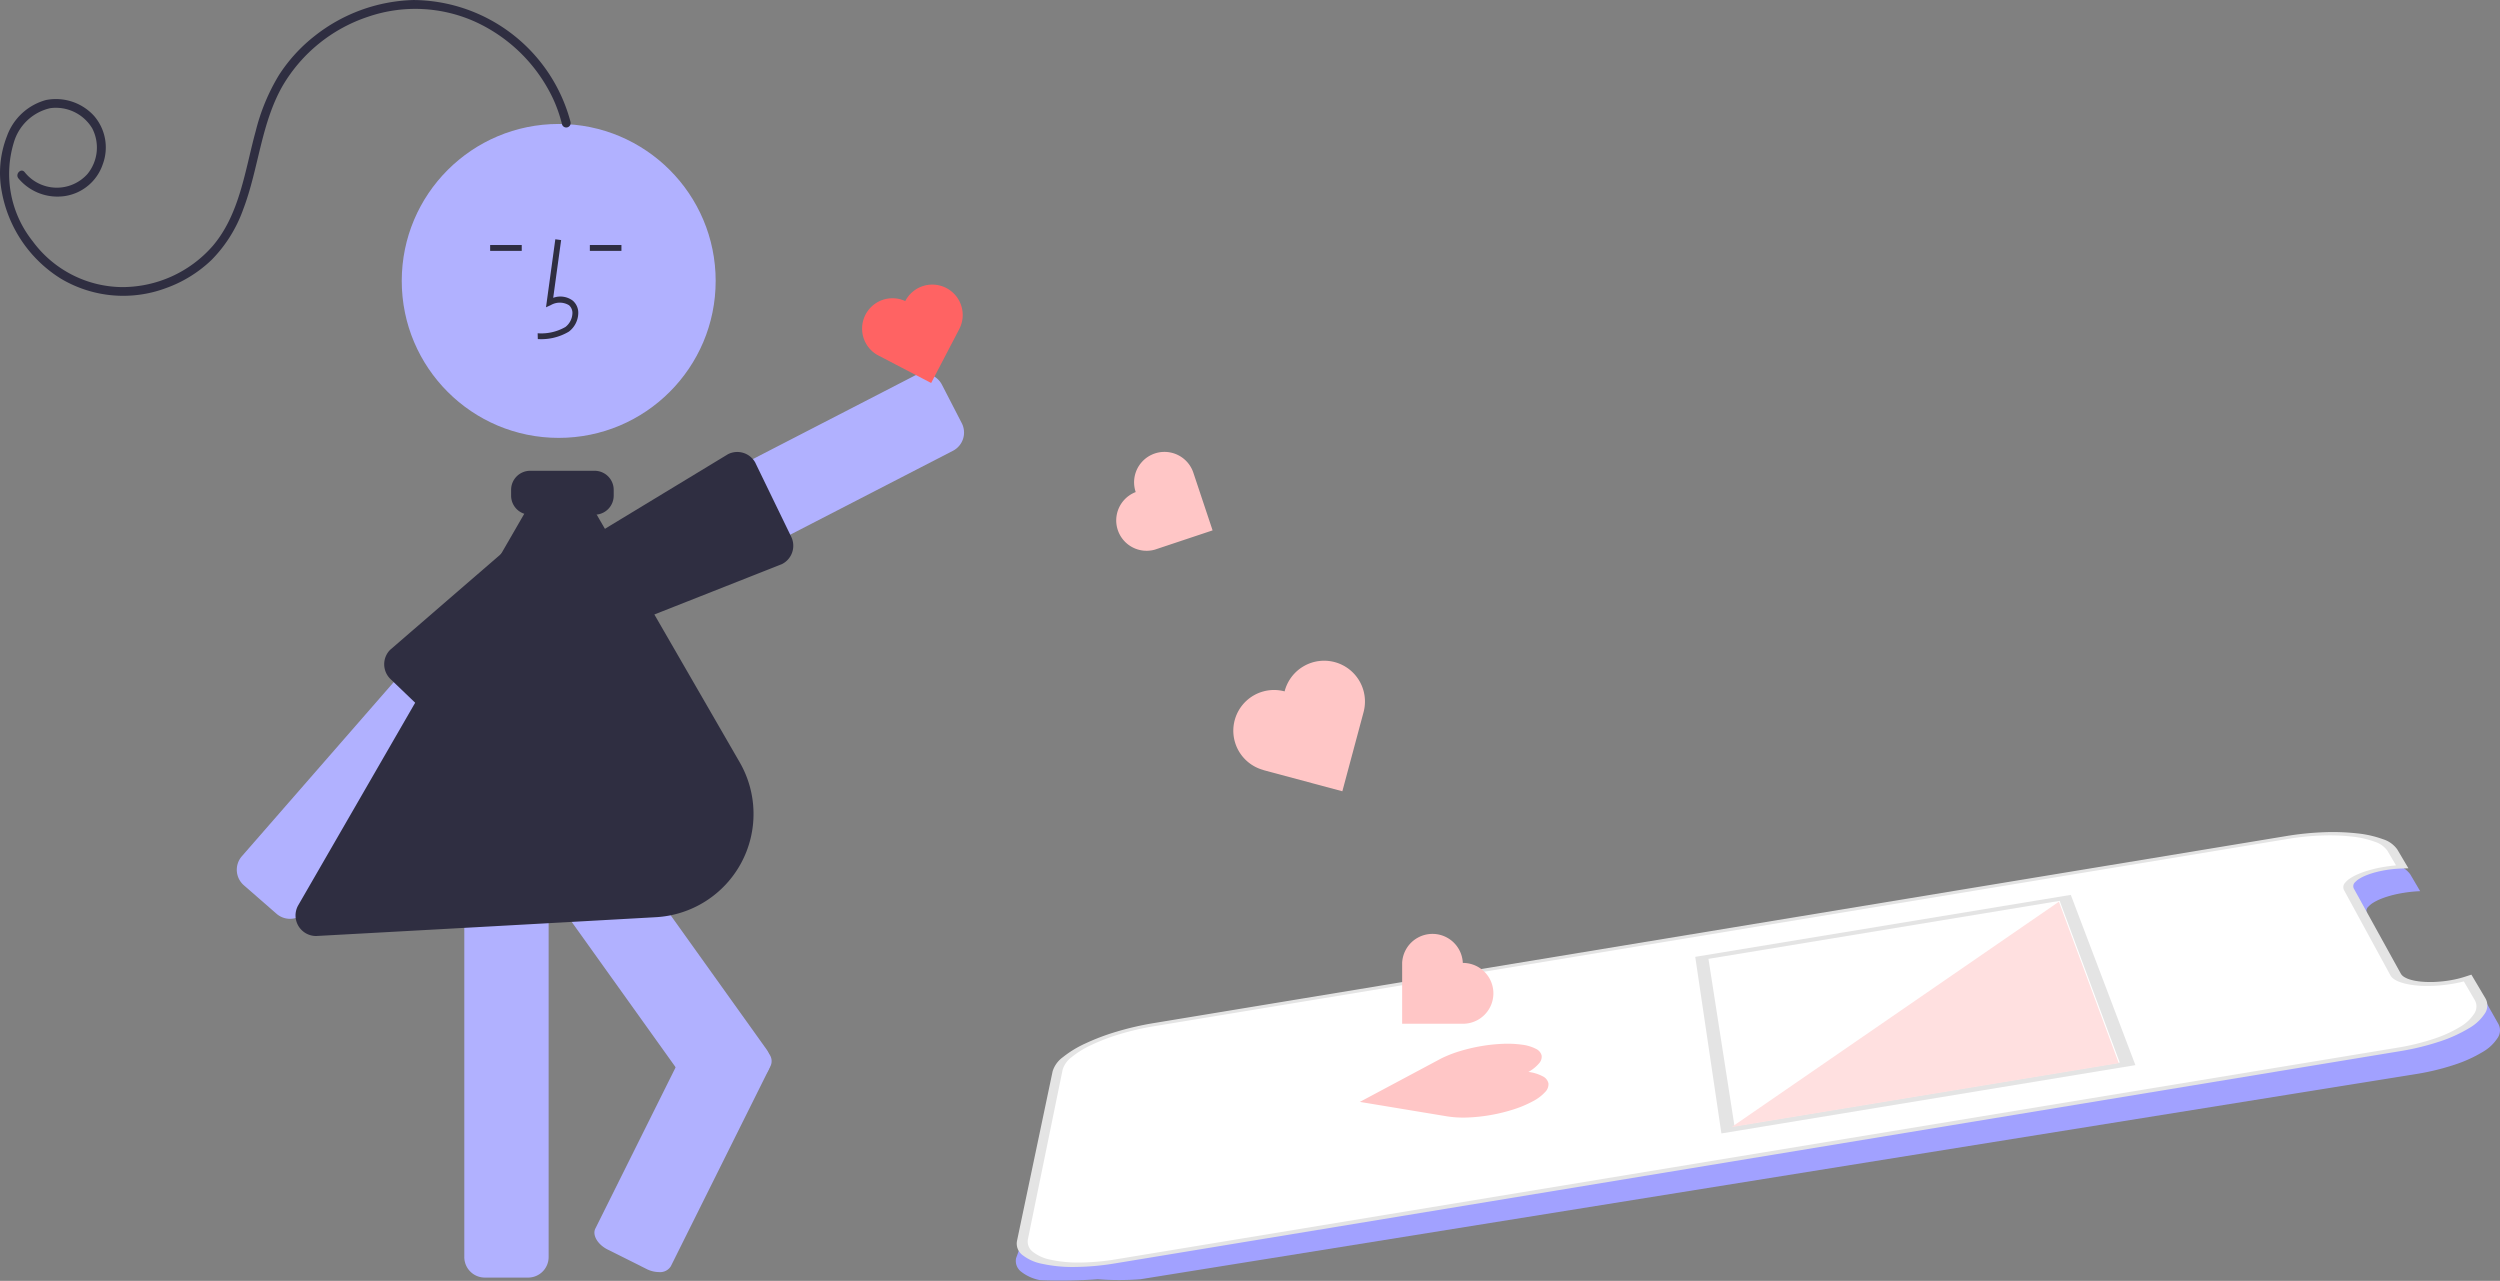 <svg id="image" xmlns="http://www.w3.org/2000/svg" width="129.093" height="66.139" viewBox="0 0 129.093 66.139">
  <rect x="0" y="0" width="129.093" height="66.139" fill="#808080" stroke="none"/>
  <path id="Path_12345" data-name="Path 12345" d="M270.4,446.763a1.061,1.061,0,0,1-1.064-.2l-1.684-1.469a1.061,1.061,0,0,1-.1-1.5l12.244-14.039a1.061,1.061,0,0,1,1.5-.1l1.684,1.469a1.061,1.061,0,0,1,.1,1.5l-12.244,14.039A1.054,1.054,0,0,1,270.4,446.763Z" transform="translate(-255.061 -399.382)" fill="#b1b1ff"/>
  <path id="Path_12346" data-name="Path 12346" d="M383.068,374.789a1.064,1.064,0,0,1-.325-.051,1.053,1.053,0,0,1-.62-.523l-1.024-1.987a1.061,1.061,0,0,1,.456-1.428l16.557-8.536a1.061,1.061,0,0,1,1.428.456l1.024,1.986a1.061,1.061,0,0,1-.456,1.428l-16.557,8.536a1.053,1.053,0,0,1-.484.118Z" transform="translate(-350.901 -342.856)" fill="#b1b1ff"/>
  <path id="Path_12347" data-name="Path 12347" d="M381.281,397a1.063,1.063,0,0,1-.95-.585l-1-2a1.058,1.058,0,0,1-.082-.728c.007-.027.014-.054.023-.081h0c.02-.061.042-.156.068-.266.081-.351.182-.789.388-.892l7.275-4.41a1.06,1.06,0,0,1,1.425.463l0,.006,1.835,3.783a1.061,1.061,0,0,1-.472,1.422l-8.044,3.176A1.038,1.038,0,0,1,381.281,397Z" transform="translate(-349.412 -364.584)" fill="#2f2e41"/>
  <circle id="Ellipse_494" data-name="Ellipse 494" cx="8.105" cy="8.105" r="8.105" transform="translate(20.745 6.401)" fill="#b1b1ff"/>
  <path id="Path_12348" data-name="Path 12348" d="M345.386,546.4h-2.235a1.061,1.061,0,0,1-1.06-1.06V526.407a1.061,1.061,0,0,1,1.06-1.06h2.235a1.061,1.061,0,0,1,1.06,1.06v18.931A1.061,1.061,0,0,1,345.386,546.4Z" transform="translate(-318.116 -480.429)" fill="#b1b1ff"/>
  <path id="Path_12349" data-name="Path 12349" d="M360.541,503.595a1.06,1.06,0,0,1-.864-.443L348.843,488a1.061,1.061,0,0,1,.246-1.479l1.818-1.3a1.061,1.061,0,0,1,1.479.246l10.835,15.153a1.061,1.061,0,0,1-.246,1.479l-1.818,1.3A1.054,1.054,0,0,1,360.541,503.595Z" transform="translate(-323.642 -446.437)" fill="#b1b1ff"/>
  <path id="Path_12350" data-name="Path 12350" d="M388.208,588.338a1.458,1.458,0,0,1-.64-.16l-2-1c-.523-.26-.811-.748-.643-1.087l5.157-10.358c.169-.339.732-.4,1.255-.143l2,1a1.412,1.412,0,0,1,.574.5.6.6,0,0,1,.069.589l-5.157,10.358A.649.649,0,0,1,388.208,588.338Z" transform="translate(-354.183 -522.651)" fill="#b1b1ff"/>
  <path id="Path_12351" data-name="Path 12351" d="M320.215,427.1a1.063,1.063,0,0,1-1.11-.24l-3.032-2.909a1.06,1.06,0,0,1-.012-1.5h0l6.445-5.572c.157-.16.6-.122.964-.091.113.01.21.018.274.018.028,0,.056,0,.084,0h0a1.058,1.058,0,0,1,.668.3l1.591,1.569a1.061,1.061,0,0,1,.011,1.5l-5.49,6.665A1.069,1.069,0,0,1,320.215,427.1Z" transform="translate(-295.917 -388.894)" fill="#2f2e41"/>
  <path id="Path_12352" data-name="Path 12352" d="M366.219,323.13l-.008-.3a2.5,2.5,0,0,0,1.433-.324.931.931,0,0,0,.361-.686.532.532,0,0,0-.175-.438.917.917,0,0,0-.937-.008l-.251.115.481-3.512.3.041L367.014,321a1.069,1.069,0,0,1,1.011.146.828.828,0,0,1,.282.68,1.231,1.231,0,0,1-.485.92A2.788,2.788,0,0,1,366.219,323.13Z" transform="translate(-338.448 -305.621)" fill="#2f2e41"/>
  <rect id="Rectangle_1036" data-name="Rectangle 1036" width="1.631" height="0.303" transform="translate(30.458 12.652)" fill="#2f2e41"/>
  <rect id="Rectangle_1037" data-name="Rectangle 1037" width="1.631" height="0.303" transform="translate(25.31 12.652)" fill="#2f2e41"/>
  <path id="Path_12353" data-name="Path 12353" d="M287.662,418.482a1.061,1.061,0,0,1-.917-1.594l12.605-21.833a1.054,1.054,0,0,1,.915-.531h.012a1.054,1.054,0,0,1,.914.532l8.345,14.454a5.339,5.339,0,0,1-4.323,8c-7.526.424-17.445.967-17.544.972h0Z" transform="translate(-271.341 -370.149)" fill="#2f2e41"/>
  <path id="Path_12354" data-name="Path 12354" d="M218.882,245.609a8.455,8.455,0,0,0-8.115-6.3,8.6,8.6,0,0,0-5.082,1.843,8.214,8.214,0,0,0-1.864,2.039,10.38,10.38,0,0,0-1.192,2.869c-.557,2.021-.82,4.309-2.234,5.959a6.211,6.211,0,0,1-4.7,2.114,5.8,5.8,0,0,1-4.588-2.369,5.58,5.58,0,0,1-.974-5.095,2.546,2.546,0,0,1,1.879-1.775,2.19,2.19,0,0,1,2.168,1.038,2.156,2.156,0,0,1-.239,2.355,2.122,2.122,0,0,1-3.248-.09c-.182-.229-.5.092-.324.319a2.626,2.626,0,0,0,2.4.916,2.452,2.452,0,0,0,1.954-1.632,2.489,2.489,0,0,0-.454-2.516,2.664,2.664,0,0,0-2.474-.811,2.967,2.967,0,0,0-2.015,1.864,5.2,5.2,0,0,0-.271,2.854,6.688,6.688,0,0,0,3.061,4.51,6.3,6.3,0,0,0,5.4.491,6.623,6.623,0,0,0,2.373-1.461,7.1,7.1,0,0,0,1.634-2.608c.8-2.092.916-4.433,2.047-6.4a8.054,8.054,0,0,1,4.381-3.543,7.532,7.532,0,0,1,5.59.268,8.224,8.224,0,0,1,3.982,3.953,7.358,7.358,0,0,1,.463,1.322.227.227,0,0,0,.439-.118Z" transform="translate(-189.42 -239.308)" fill="#2f2e41"/>
  <path id="Path_12355" data-name="Path 12355" d="M361.8,396.368H358.47a.985.985,0,0,1-.984-.984v-.3a.985.985,0,0,1,.984-.984H361.8a.985.985,0,0,1,.984.984v.3a.985.985,0,0,1-.984.984Z" transform="translate(-331.094 -369.79)" fill="#2f2e41"/>
  <path id="Path_12356" data-name="Path 12356" d="M475.144,333.8l0,0a1.568,1.568,0,0,0-1.448,2.778l0,0,2.785,1.452,1.452-2.785a1.57,1.57,0,1,0-2.785-1.452Z" transform="translate(-428.399 -318.253)" fill="#ff6363"/>
  <path id="Path_12357" data-name="Path 12357" d="M598.126,458.24v.005a2.1,2.1,0,0,0-1.089,4.061v.005l4.072,1.092,1.092-4.072a2.108,2.108,0,1,0-4.072-1.092Z" transform="translate(-531.794 -422.544)" fill="#ffc6c6"/>
  <path id="Path_1" data-name="Path 1" d="M600.038,530.023l-1.324-2.34c-.175.056.333,1.366.147,1.406s-.387.075-.583.1-.4.043-.593.051-.391.008-.578,0a4.561,4.561,0,0,1-.518-.055,2.747,2.747,0,0,1-.421-.1,1.33,1.33,0,0,1-.307-.143.531.531,0,0,1-.177-.18l-2.417-4.405a.313.313,0,0,1,.084-.376,1.142,1.142,0,0,1,.237-.191,2.511,2.511,0,0,1,.356-.182,4.277,4.277,0,0,1,.451-.159c.166-.049.337-.091.511-.125s.364-.065.547-.087.376-.037.561-.044l-.508-.864a1.344,1.344,0,0,0-.692-.493,5.239,5.239,0,0,0-1.255-.283,11.04,11.04,0,0,0-1.641-.056,14.644,14.644,0,0,0-1.858.187l-58.523,9.665a14.63,14.63,0,0,0-1.819.42,11.02,11.02,0,0,0-1.535.581,5.229,5.229,0,0,0-1.1.671,1.345,1.345,0,0,0-.5.689l-3.071,8.43a.7.7,0,0,0,.249.693,2.262,2.262,0,0,0,.986.445,27.109,27.109,0,0,0,2.98-.046,14.824,14.824,0,0,0,2.2,0h0l65.9-10.6a12.707,12.707,0,0,0,1.957-.476,6.958,6.958,0,0,0,1.443-.652,2.258,2.258,0,0,0,.79-.738A.7.7,0,0,0,600.038,530.023Z" transform="translate(-471.043 -477.175)" fill="#a1a1ff"/>
  <path id="Path_1-2" data-name="Path 1" d="M600.782,522.023l-.635-1.079c-.175.056-.356.105-.542.145s-.387.075-.583.1-.4.043-.593.051-.391.008-.578,0a4.55,4.55,0,0,1-.518-.055,2.753,2.753,0,0,1-.421-.1,1.333,1.333,0,0,1-.307-.143.531.531,0,0,1-.177-.18l-2.417-4.405a.313.313,0,0,1,.084-.376,1.142,1.142,0,0,1,.237-.191,2.511,2.511,0,0,1,.356-.182,4.277,4.277,0,0,1,.451-.159c.166-.049.337-.091.512-.125s.364-.065.547-.087.376-.037.561-.044l-.508-.864a1.345,1.345,0,0,0-.692-.493,5.241,5.241,0,0,0-1.255-.283,11.04,11.04,0,0,0-1.641-.056,14.632,14.632,0,0,0-1.858.187l-58.522,9.665a14.631,14.631,0,0,0-1.819.42,11,11,0,0,0-1.535.581,5.228,5.228,0,0,0-1.1.671,1.345,1.345,0,0,0-.5.689l-1.815,8.744a.7.7,0,0,0,.249.693,2.261,2.261,0,0,0,.986.445,6.961,6.961,0,0,0,1.576.153,12.7,12.7,0,0,0,2.007-.179h0l66.241-10.94a12.7,12.7,0,0,0,1.957-.476,6.957,6.957,0,0,0,1.443-.652,2.258,2.258,0,0,0,.79-.738A.7.7,0,0,0,600.782,522.023Z" transform="translate(-472.729 -470.431)" fill="#fff"/>
  <path id="Path_2" data-name="Path 2" d="M523.767,534.034l1.838-8.748a1.429,1.429,0,0,1,.527-.727,5.545,5.545,0,0,1,1.158-.707,11.639,11.639,0,0,1,1.617-.612,15.448,15.448,0,0,1,1.916-.442l58.469-9.656a15.449,15.449,0,0,1,1.956-.2,11.628,11.628,0,0,1,1.728.06,5.548,5.548,0,0,1,1.324.3,1.43,1.43,0,0,1,.733.519l.581.982-.383.014c-.164.006-.33.019-.5.039s-.325.045-.486.077-.306.068-.453.111a3.774,3.774,0,0,0-.4.141,2.188,2.188,0,0,0-.315.161,1.014,1.014,0,0,0-.21.169.278.278,0,0,0-.073.333l2.43,4.4a.474.474,0,0,0,.158.159,1.187,1.187,0,0,0,.272.128,2.446,2.446,0,0,0,.373.09,4.056,4.056,0,0,0,.459.046c.166.008.337.009.511,0s.349-.023.525-.046.345-.051.515-.088.325-.079.48-.128l.349-.113.719,1.213a.738.738,0,0,1-.013.776,2.385,2.385,0,0,1-.833.779,7.328,7.328,0,0,1-1.521.688,13.4,13.4,0,0,1-2.064.5l-66.31,10.951a13.394,13.394,0,0,1-2.116.188,7.327,7.327,0,0,1-1.662-.163,2.381,2.381,0,0,1-1.039-.469A.738.738,0,0,1,523.767,534.034ZM594.531,513.9a1.272,1.272,0,0,0-.654-.466,4.949,4.949,0,0,0-1.187-.268,10.4,10.4,0,0,0-1.551-.054,13.832,13.832,0,0,0-1.757.177L530.8,522.967a13.836,13.836,0,0,0-1.721.4,10.426,10.426,0,0,0-1.452.55,4.949,4.949,0,0,0-1.036.635,1.274,1.274,0,0,0-.47.652l-1.79,8.74a.663.663,0,0,0,.238.654,2.149,2.149,0,0,0,.933.419,6.6,6.6,0,0,0,1.49.145,12.011,12.011,0,0,0,1.894-.168l66.172-10.928a12.017,12.017,0,0,0,1.848-.45,6.583,6.583,0,0,0,1.364-.616,2.147,2.147,0,0,0,.749-.7.663.663,0,0,0,.015-.7l-.559-.955c-.193.05-.391.091-.591.125s-.408.061-.611.079-.408.029-.607.03-.392,0-.578-.02a4.444,4.444,0,0,1-.512-.07,2.715,2.715,0,0,1-.413-.114,1.341,1.341,0,0,1-.3-.153.571.571,0,0,1-.176-.186l-2.4-4.407a.333.333,0,0,1,.067-.386,1.074,1.074,0,0,1,.221-.2,2.305,2.305,0,0,1,.337-.191,4.062,4.062,0,0,1,.434-.173c.162-.054.329-.1.5-.144s.364-.08.55-.11.386-.055.578-.072Z" transform="translate(-471.25 -469.968)" fill="#e4e4e4"/>
  <path id="Rectangle_1" data-name="Rectangle 1" d="M767.84,534.568l3.219,8.57-20.633,3.408-1.351-8.879Z" transform="translate(-661.191 -488.203)" fill="#fff"/>
  <path id="Path_7" data-name="Path 7" d="M748.213,545.9l-1.352-9.118,19.393-3.2,3.336,8.791Zm-.669-9.014,1.345,8.64,19.892-3.285-3.1-8.35Z" transform="translate(-659.324 -487.373)" fill="#e4e4e4"/>
  <path id="Path_8" data-name="Path 8" d="M778.834,544.154l-3.091-8.337-16.9,11.638Z" transform="translate(-669.427 -489.256)" fill="#ffe0e0"/>
  <path id="Path_9" data-name="Path 9" d="M645.241,583.963h-.006a1.955,1.955,0,0,0,.556-.45.5.5,0,0,0,.125-.412.542.542,0,0,0-.294-.332,2.14,2.14,0,0,0-.7-.211,5.492,5.492,0,0,0-1-.047,8.546,8.546,0,0,0-1.11.116,8.948,8.948,0,0,0-1.1.258,6.315,6.315,0,0,0-.971.378l0,0-4.209,2.247,4.519.749a5.442,5.442,0,0,0,1.063.056,8.624,8.624,0,0,0,1.191-.13,8.791,8.791,0,0,0,1.171-.29,5.8,5.8,0,0,0,1-.423,2.261,2.261,0,0,0,.631-.479.562.562,0,0,0,.163-.443.535.535,0,0,0-.29-.359A2.123,2.123,0,0,0,645.241,583.963Z" transform="translate(-566.313 -528.611)" fill="#ffc6c6"/>
  <path id="Path_12358" data-name="Path 12358" d="M653.582,547.942h0a1.568,1.568,0,0,0-3.133,0h0v3.141h3.141a1.57,1.57,0,0,0,0-3.141Z" transform="translate(-578.046 -498.219)" fill="#ffc6c6"/>
  <path id="Path_12359" data-name="Path 12359" d="M557.515,390.019v0a1.568,1.568,0,0,0,.991,2.972v0l2.979-.994-.994-2.979a1.57,1.57,0,1,0-2.979.994Z" transform="translate(-498.87 -364.61)" fill="#ffc6c6"/>
</svg>
